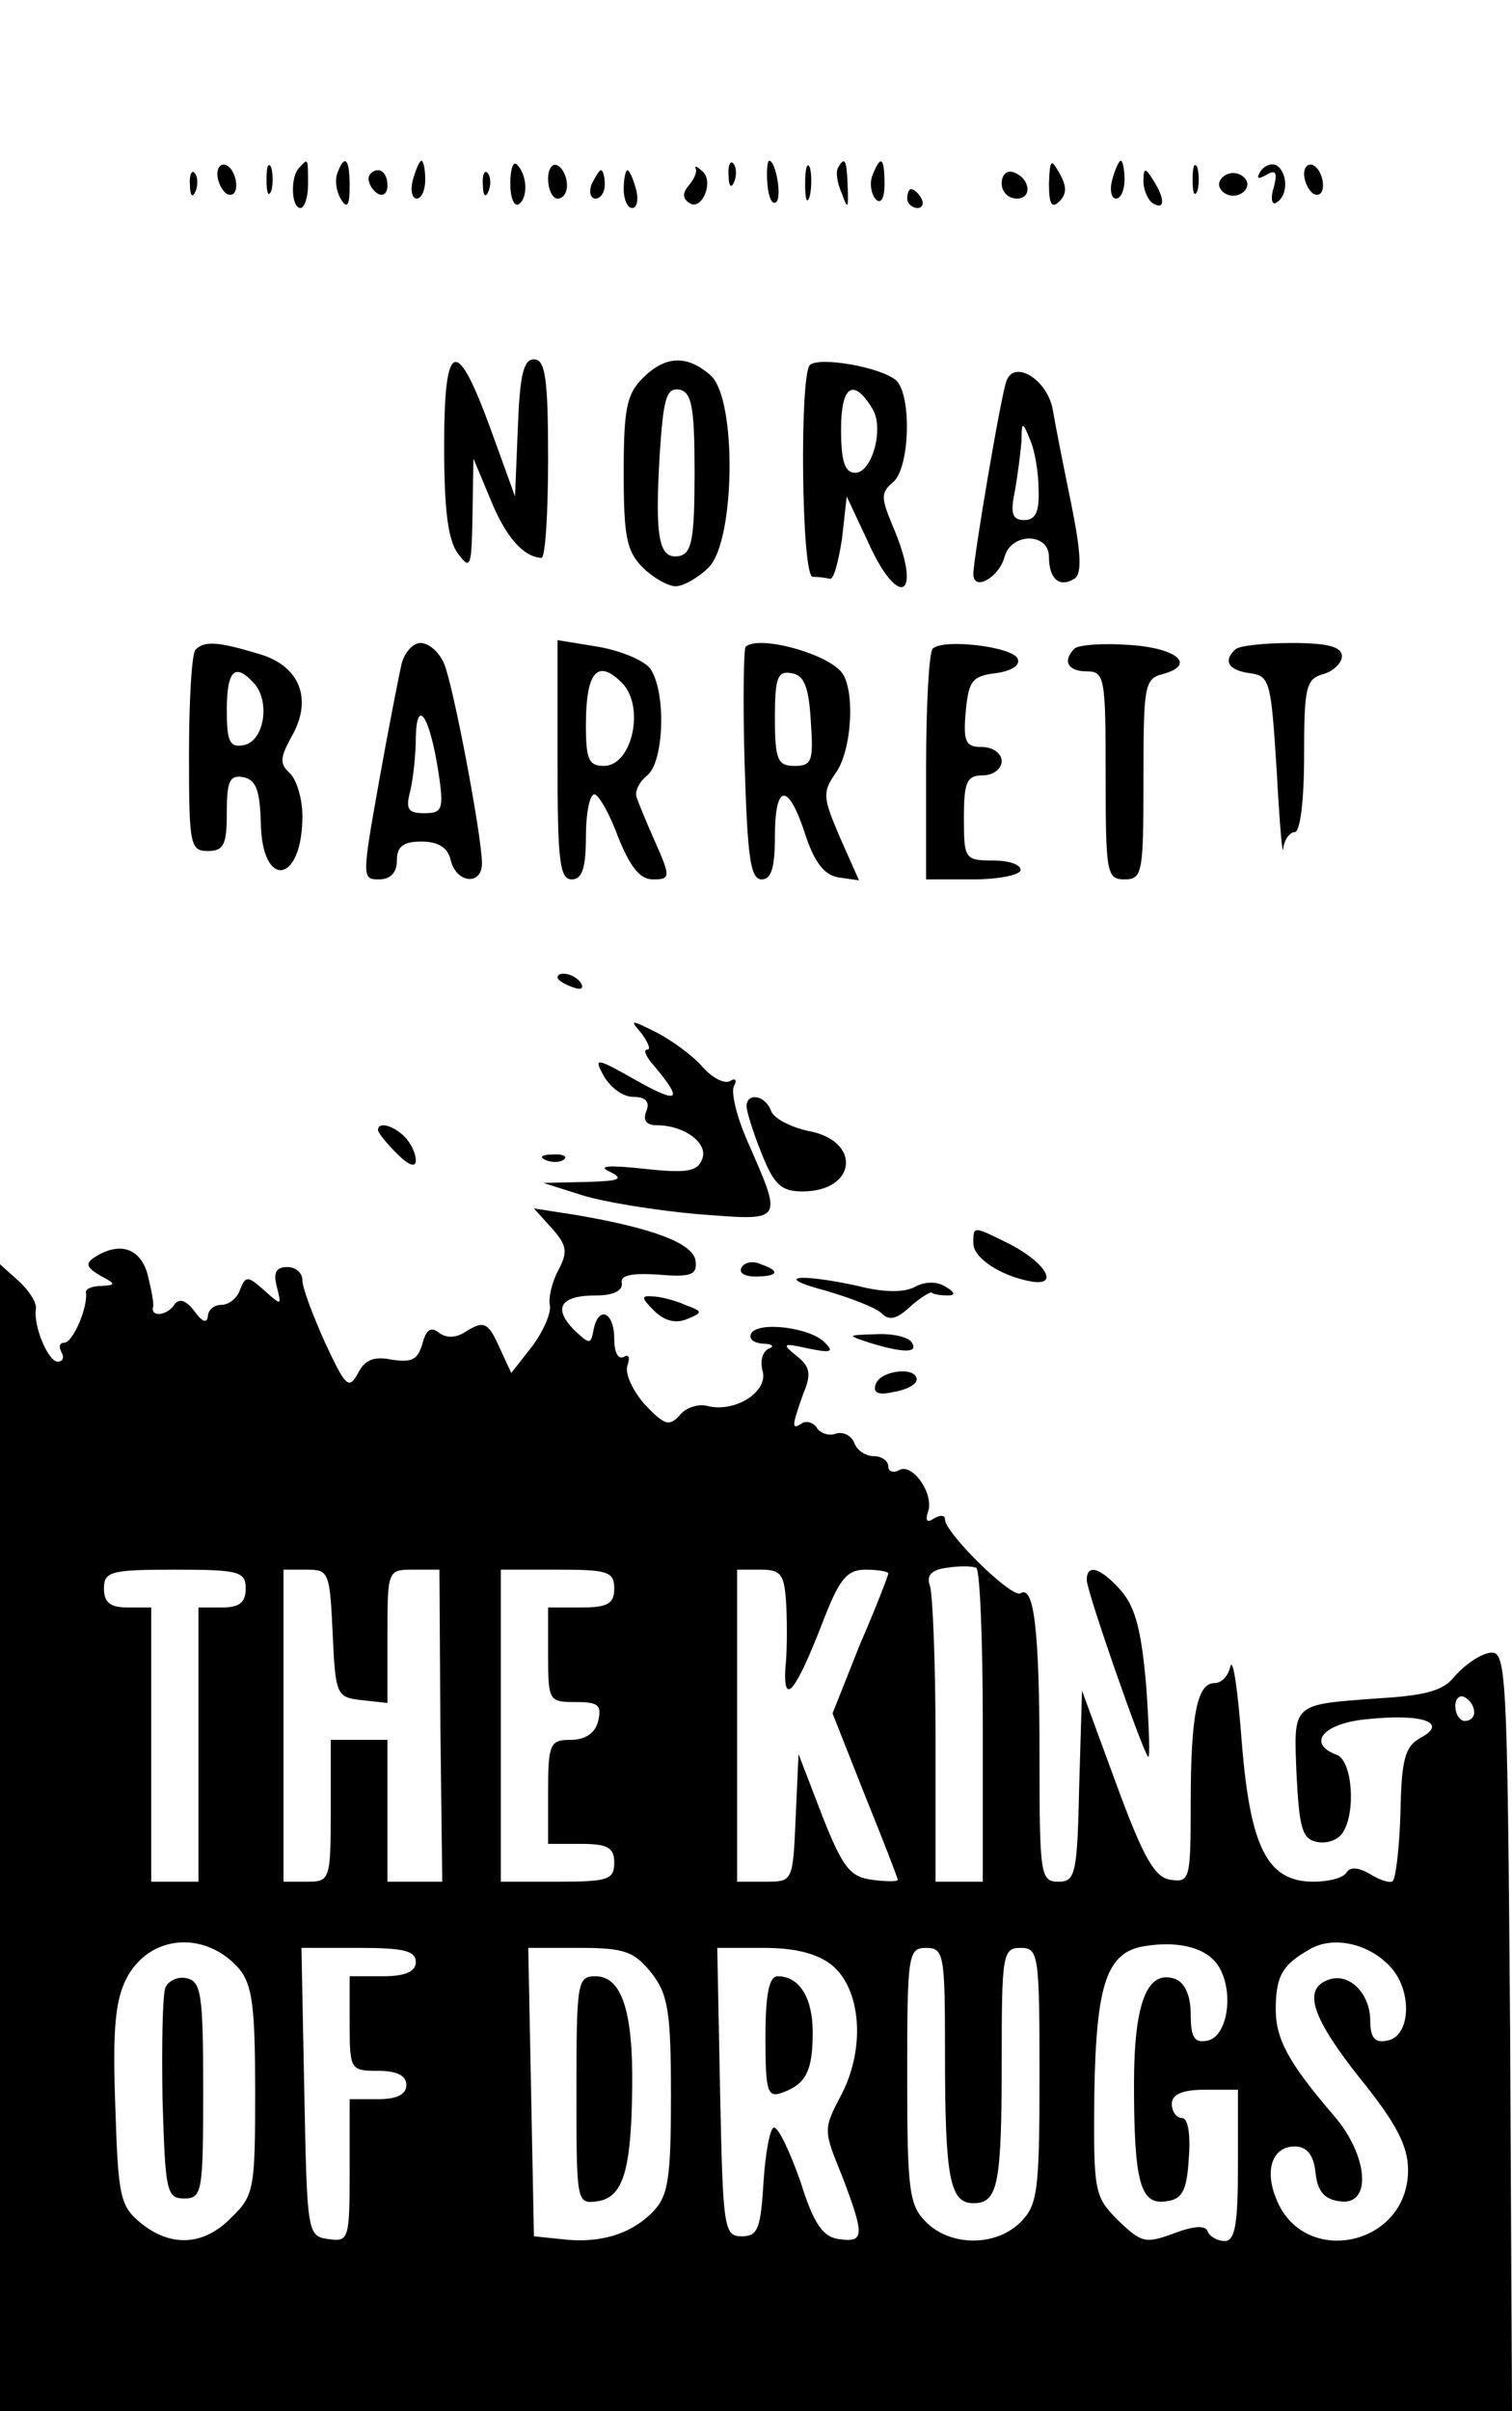 <?xml version="1.0" standalone="no"?>
<!DOCTYPE svg PUBLIC "-//W3C//DTD SVG 20010904//EN"
 "http://www.w3.org/TR/2001/REC-SVG-20010904/DTD/svg10.dtd">
<svg version="1.0" xmlns="http://www.w3.org/2000/svg"
 width="160pt" height="255pt" viewBox="0 0 160 255"
 preserveAspectRatio="xMidYMid meet">

<g transform="translate(0,255) scale(0.1,-0.1)"
fill="#000000" stroke="none">
<path d="M230 2366 c0 -8 5 -18 10 -21 6 -3 10 1 10 9 0 8 -4 18 -10 21 -5 3
-10 -1 -10 -9z"/>
<path d="M282 2360 c0 -14 2 -19 5 -12 2 6 2 18 0 25 -3 6 -5 1 -5 -13z"/>
<path d="M317 2373 c-10 -9 -9 -43 1 -43 4 0 8 11 8 25 0 28 0 28 -9 18z"/>
<path d="M357 2367 c-3 -8 -1 -20 4 -28 6 -10 9 -7 9 14 0 29 -5 35 -13 14z"/>
<path d="M437 2360 c-3 -11 -1 -20 4 -20 5 0 9 9 9 20 0 11 -2 20 -4 20 -2 0
-6 -9 -9 -20z"/>
<path d="M540 2356 c0 -15 4 -25 9 -22 10 7 9 31 -2 42 -4 4 -7 -5 -7 -20z"/>
<path d="M580 2361 c0 -12 5 -21 10 -21 6 0 10 6 10 14 0 8 -4 18 -10 21 -5 3
-10 -3 -10 -14z"/>
<path d="M736 2372 c2 -3 -1 -11 -7 -18 -7 -8 -7 -14 1 -19 13 -8 26 24 13 34
-5 5 -8 6 -7 3z"/>
<path d="M771 2364 c0 -11 3 -14 6 -6 3 7 2 16 -1 19 -3 4 -6 -2 -5 -13z"/>
<path d="M812 2356 c1 -14 5 -23 9 -20 7 4 0 44 -7 44 -2 0 -3 -11 -2 -24z"/>
<path d="M852 2355 c0 -16 2 -22 5 -12 2 9 2 23 0 30 -3 6 -5 -1 -5 -18z"/>
<path d="M887 2373 c-3 -5 -1 -17 4 -28 6 -17 7 -16 6 8 -1 28 -3 32 -10 20z"/>
<path d="M923 2364 c-3 -8 -1 -20 4 -25 5 -5 9 1 9 16 0 29 -4 32 -13 9z"/>
<path d="M1110 2356 c0 -22 3 -27 11 -19 8 8 8 16 0 30 -9 16 -10 14 -11 -11z"/>
<path d="M1177 2360 c-3 -11 -1 -20 4 -20 5 0 9 9 9 20 0 11 -2 20 -4 20 -2 0
-6 -9 -9 -20z"/>
<path d="M1262 2360 c0 -14 2 -19 5 -12 2 6 2 18 0 25 -3 6 -5 1 -5 -13z"/>
<path d="M1334 2369 c-5 -8 -3 -9 6 -4 10 6 12 3 8 -13 -4 -12 -2 -20 3 -16
12 7 12 31 0 39 -5 3 -13 0 -17 -6z"/>
<path d="M1380 2366 c0 -8 5 -18 10 -21 6 -3 10 1 10 9 0 8 -4 18 -10 21 -5 3
-10 -1 -10 -9z"/>
<path d="M201 2354 c0 -11 3 -14 6 -6 3 7 2 16 -1 19 -3 4 -6 -2 -5 -13z"/>
<path d="M390 2361 c0 -6 5 -13 10 -16 6 -3 10 1 10 9 0 9 -4 16 -10 16 -5 0
-10 -4 -10 -9z"/>
<path d="M511 2354 c0 -11 3 -14 6 -6 3 7 2 16 -1 19 -3 4 -6 -2 -5 -13z"/>
<path d="M626 2355 c-3 -8 -1 -15 4 -15 6 0 10 7 10 15 0 8 -2 15 -4 15 -2 0
-6 -7 -10 -15z"/>
<path d="M660 2350 c0 -11 4 -20 9 -20 5 0 7 9 4 20 -3 11 -7 20 -9 20 -2 0
-4 -9 -4 -20z"/>
<path d="M1060 2356 c0 -9 7 -16 16 -16 17 0 14 22 -4 28 -7 2 -12 -3 -12 -12z"/>
<path d="M1210 2358 c0 -9 5 -20 10 -23 13 -8 13 5 0 25 -8 13 -10 13 -10 -2z"/>
<path d="M1290 2355 c0 -6 7 -12 15 -12 8 0 15 6 15 12 0 6 -7 12 -15 12 -8 0
-15 -6 -15 -12z"/>
<path d="M960 2340 c0 -5 5 -10 11 -10 5 0 7 5 4 10 -3 6 -8 10 -11 10 -2 0
-4 -4 -4 -10z"/>
<path d="M470 2078 c0 -67 4 -100 15 -114 13 -17 14 -14 15 41 l1 60 18 -43
c16 -40 35 -61 54 -62 4 0 7 47 7 105 0 85 -3 105 -15 105 -11 0 -15 -17 -17
-72 l-3 -73 -25 69 c-37 102 -50 98 -50 -16z"/>
<path d="M680 2150 c-17 -17 -20 -33 -20 -100 0 -67 3 -83 20 -100 11 -11 27
-20 35 -20 8 0 24 9 35 20 28 28 30 178 2 203 -25 22 -48 21 -72 -3z m55 -100
c0 -70 -3 -85 -16 -88 -22 -4 -26 19 -21 106 4 61 7 72 21 70 13 -3 16 -18 16
-88z"/>
<path d="M857 2164 c-11 -11 -9 -224 3 -224 6 0 13 -1 18 -2 4 -2 9 17 13 42
l5 45 22 -47 c33 -74 59 -60 27 15 -13 31 -13 36 0 47 18 15 20 93 3 108 -17
14 -81 25 -91 16z m66 -46 c13 -20 0 -68 -18 -68 -11 0 -15 12 -15 46 0 46 13
55 33 22z"/>
<path d="M1065 2147 c-6 -16 -35 -188 -35 -204 0 -19 27 -4 33 18 7 26 47 26
47 0 0 -23 11 -33 27 -23 8 5 7 27 -3 77 -8 39 -17 84 -20 102 -6 32 -41 53
-49 30z m34 -114 c1 -24 -3 -33 -15 -33 -13 0 -15 7 -10 31 3 17 6 41 7 53 0
20 1 21 9 1 5 -11 9 -35 9 -52z"/>
<path d="M207 1863 c-4 -3 -7 -53 -7 -110 0 -96 1 -103 20 -103 17 0 20 7 20
41 0 33 3 40 18 37 13 -3 17 -14 18 -48 1 -71 44 -65 44 7 0 18 -6 38 -13 45
-11 10 -11 16 1 38 24 41 9 77 -36 89 -43 13 -56 13 -65 4z m63 -37 c16 -20 9
-60 -12 -64 -15 -3 -18 4 -18 37 0 43 9 51 30 27z"/>
<path d="M425 1848 c-3 -13 -14 -69 -24 -125 -18 -101 -18 -103 0 -103 12 0
19 7 19 20 0 15 7 20 26 20 17 0 28 -6 31 -20 6 -24 33 -27 33 -3 0 28 -30
187 -40 211 -5 12 -16 22 -25 22 -8 0 -17 -10 -20 -22z m39 -115 c6 -39 4 -43
-15 -43 -17 0 -20 4 -15 23 3 12 6 38 6 57 1 44 15 22 24 -37z"/>
<path d="M590 1746 c0 -105 2 -126 15 -126 11 0 15 12 15 45 0 25 4 45 9 45 4
0 16 -20 25 -45 13 -32 23 -45 37 -45 18 0 19 2 3 38 -9 20 -18 42 -20 48 -3
6 2 17 11 24 18 15 20 89 3 113 -7 9 -32 19 -55 23 l-43 7 0 -127z m68 82 c25
-25 11 -88 -19 -88 -16 0 -19 7 -19 43 0 56 12 71 38 45z"/>
<path d="M789 1866 c-2 -2 -3 -59 -1 -125 3 -97 6 -121 18 -121 10 0 14 12 14
45 0 57 14 58 32 3 10 -31 21 -44 36 -46 l21 -3 -20 45 c-18 42 -19 48 -5 68
17 23 21 84 8 105 -13 21 -89 42 -103 29z m69 -79 c3 -42 1 -47 -17 -47 -18 0
-21 6 -21 51 0 43 3 50 18 47 13 -2 18 -15 20 -51z"/>
<path d="M987 1864 c-4 -4 -7 -61 -7 -126 l0 -118 50 0 c28 0 50 5 50 10 0 6
-13 10 -30 10 -29 0 -30 2 -30 45 0 38 3 45 20 45 11 0 20 7 20 15 0 8 -9 15
-21 15 -17 0 -20 5 -17 38 3 32 7 37 31 40 16 2 27 8 24 15 -4 13 -79 22 -90
11z"/>
<path d="M1137 1864 c-13 -13 -7 -24 13 -24 19 0 20 -7 20 -110 0 -103 1 -110
20 -110 19 0 20 7 20 106 0 98 1 106 20 111 37 10 15 28 -36 31 -27 2 -53 0
-57 -4z"/>
<path d="M1307 1863 c-13 -12 -7 -22 16 -25 21 -3 22 -9 28 -103 3 -55 6 -92
7 -82 1 9 7 17 12 17 6 0 10 34 10 81 0 72 2 81 20 86 11 3 20 12 20 19 0 10
-15 14 -53 14 -30 0 -57 -3 -60 -7z"/>
<path d="M590 1516 c0 -2 7 -7 16 -10 8 -3 12 -2 9 4 -6 10 -25 14 -25 6z"/>
<path d="M679 1457 c7 -10 10 -17 6 -17 -5 0 -1 -8 7 -17 31 -37 27 -41 -18
-16 -44 25 -46 25 -35 5 7 -12 20 -22 31 -22 13 0 18 -5 14 -15 -4 -10 0 -15
11 -15 29 0 55 -19 48 -36 -5 -13 -16 -15 -62 -10 -37 4 -49 3 -36 -3 16 -8
11 -10 -25 -11 l-45 -1 41 -13 c22 -7 77 -16 122 -20 92 -7 91 -10 53 77 -12
27 -18 54 -14 59 3 6 1 8 -4 5 -6 -4 -19 3 -29 14 -10 12 -32 28 -49 37 -28
14 -29 14 -16 -1z"/>
<path d="M790 1380 c0 -5 7 -28 16 -50 13 -33 21 -40 43 -40 58 0 63 54 6 64
-18 4 -36 13 -39 21 -6 17 -26 20 -26 5z"/>
<path d="M400 1355 c0 -3 9 -14 20 -25 13 -13 20 -15 20 -7 0 7 -5 18 -12 25
-12 12 -28 16 -28 7z"/>
<path d="M578 1323 c7 -3 16 -2 19 1 4 3 -2 6 -13 5 -11 0 -14 -3 -6 -6z"/>
<path d="M584 1251 c16 -18 17 -25 7 -44 -7 -13 -11 -30 -9 -38 1 -8 -7 -27
-19 -43 l-22 -28 -12 26 c-13 29 -17 30 -39 16 -9 -5 -19 -5 -26 1 -8 6 -13 3
-17 -12 -5 -17 -11 -20 -32 -17 -19 4 -29 0 -36 -14 -10 -18 -13 -15 -35 32
-13 29 -24 58 -24 66 0 8 -7 14 -16 14 -12 0 -15 -6 -11 -21 5 -20 5 -20 -13
-4 -18 16 -20 16 -26 1 -3 -9 -12 -16 -20 -16 -8 0 -14 -6 -14 -12 -1 -8 -6
-6 -14 5 -9 12 -16 14 -21 8 -7 -12 -26 -15 -23 -3 1 4 -2 19 -6 35 -8 27 -29
34 -55 18 -11 -7 -10 -11 5 -20 17 -9 17 -10 1 -11 -9 0 -17 -3 -16 -7 2 -16
-14 -53 -23 -53 -5 0 -6 -4 -3 -10 3 -5 2 -10 -4 -10 -10 0 -26 38 -23 56 1 6
-7 19 -18 29 l-20 18 0 -606 0 -607 800 0 800 0 -2 403 c-3 389 -4 402 -22
399 -11 -2 -26 -13 -36 -24 -12 -16 -31 -21 -80 -24 -94 -7 -91 -4 -88 -81 3
-57 6 -68 22 -71 10 -2 22 2 27 10 14 22 10 75 -6 82 -33 12 -15 34 33 38 58
6 85 -4 55 -20 -16 -9 -20 -22 -21 -78 -1 -37 -5 -70 -8 -73 -2 -3 -13 0 -24
7 -12 7 -21 8 -25 2 -3 -6 -19 -10 -35 -10 -49 0 -67 36 -76 148 -4 53 -9 89
-12 80 -2 -10 -9 -18 -17 -18 -18 0 -25 -33 -25 -128 0 -79 -1 -83 -21 -80
-17 2 -29 23 -58 102 l-36 98 -3 -101 c-2 -93 -4 -101 -22 -101 -19 0 -20 7
-20 133 0 134 -6 181 -20 172 -9 -6 -80 64 -80 78 0 5 -5 5 -12 1 -7 -5 -9 -2
-6 7 7 19 -17 53 -31 44 -6 -3 -11 -1 -11 4 0 6 -7 11 -15 11 -9 0 -18 6 -21
14 -3 8 -12 12 -19 10 -7 -3 -16 0 -20 5 -3 6 -11 9 -16 6 -12 -8 -11 -3 1 31
9 21 7 29 -7 40 -16 13 -15 14 12 8 24 -5 28 -4 18 6 -15 16 -70 23 -78 10 -3
-6 2 -10 12 -11 10 0 13 -3 7 -5 -7 -3 -10 -13 -7 -24 6 -22 -29 -44 -58 -37
-10 3 -24 -2 -30 -10 -11 -12 -16 -10 -37 12 -13 15 -21 33 -18 41 3 9 1 12
-4 9 -6 -3 -10 5 -10 19 0 29 -17 36 -22 9 -3 -15 -4 -15 -21 1 -22 23 -14 36
24 36 18 0 28 5 27 13 -2 8 9 11 39 9 35 -3 41 0 39 15 -3 18 -44 34 -126 48
l-45 7 19 -21z m456 -527 l0 -164 -25 0 -25 0 0 149 c0 82 -3 156 -6 164 -4
11 2 17 18 19 13 2 26 2 31 0 4 -2 7 -77 7 -168z m-780 146 c0 -15 -7 -20 -25
-20 l-25 0 0 -145 0 -145 -25 0 -25 0 0 145 0 145 -25 0 c-18 0 -25 5 -25 20
0 18 7 20 75 20 68 0 75 -2 75 -20z m92 -47 c3 -66 4 -68 31 -71 l27 -3 0 70
c0 71 0 71 28 71 l27 0 1 -165 2 -165 -29 0 -29 0 0 75 0 75 -30 0 -30 0 0
-75 c0 -73 -1 -75 -25 -75 l-25 0 0 165 0 165 25 0 c23 0 24 -3 27 -67z m298
47 c0 -16 -7 -20 -35 -20 l-35 0 0 -50 c0 -49 1 -50 29 -50 24 0 28 -3 24 -20
-3 -13 -14 -20 -29 -20 -22 0 -24 -4 -24 -55 l0 -55 35 0 c28 0 35 -4 35 -20
0 -18 -7 -20 -60 -20 l-60 0 0 165 0 165 60 0 c53 0 60 -2 60 -20z m182 -17
c1 -21 1 -51 -1 -68 -2 -40 11 -24 39 48 18 47 26 57 46 57 13 0 24 -2 24 -4
0 -2 -13 -36 -30 -75 l-29 -73 34 -86 c19 -47 35 -88 35 -90 0 -2 -12 -2 -27
0 -23 3 -31 12 -53 68 l-25 65 -3 -67 c-3 -68 -3 -68 -32 -68 l-30 0 0 165 0
165 25 0 c22 0 25 -5 27 -37z m728 -114 c0 -5 -4 -9 -10 -9 -5 0 -10 7 -10 16
0 8 5 12 10 9 6 -3 10 -10 10 -16z m-1307 -271 c14 -17 17 -40 17 -130 0 -102
-1 -110 -25 -133 -29 -30 -64 -32 -96 -6 -22 18 -24 28 -27 124 -3 81 0 112
12 135 24 46 83 51 119 10z m1038 0 c15 -28 7 -72 -13 -76 -14 -3 -18 3 -18
28 0 19 -6 33 -16 37 -30 11 -44 -25 -44 -111 0 -105 7 -128 34 -124 17 2 22
11 24 46 2 25 -1 42 -7 42 -6 0 -11 7 -11 15 0 10 11 15 35 15 l35 0 0 -80 c0
-62 -3 -80 -14 -80 -8 0 -16 5 -18 10 -2 7 -15 6 -36 -2 -30 -11 -34 -10 -59
14 -25 25 -26 30 -25 134 2 116 13 150 54 156 38 6 68 -3 79 -24z m182 0 c22
-26 19 -72 -5 -76 -13 -3 -18 3 -18 21 0 29 -23 52 -45 43 -27 -10 -16 -41 35
-105 38 -47 50 -71 50 -96 0 -81 -112 -104 -140 -29 -12 30 -3 54 20 54 13 0
20 -9 22 -27 2 -20 9 -29 26 -31 34 -5 30 48 -6 90 -48 56 -62 81 -62 113 0
35 7 47 35 63 26 16 66 6 88 -20z m-1033 7 c0 -10 -11 -15 -35 -15 l-35 0 0
-50 c0 -49 1 -50 30 -50 20 0 30 -5 30 -15 0 -10 -10 -15 -30 -15 l-30 0 0
-76 c0 -72 -1 -75 -22 -72 -23 3 -23 6 -26 156 l-3 152 61 0 c47 0 60 -3 60
-15z m249 -11 c18 -23 21 -41 21 -130 0 -90 -3 -107 -20 -124 -23 -23 -56 -33
-96 -28 l-29 3 -3 153 -3 152 55 0 c47 0 57 -4 75 -26z m191 8 c31 -25 36 -87
11 -136 -20 -38 -20 -38 0 -87 24 -63 24 -71 -3 -67 -17 2 -27 16 -41 61 -11
31 -23 57 -28 57 -4 0 -9 -26 -11 -57 -3 -50 -6 -58 -23 -58 -19 0 -20 8 -23
153 l-3 152 50 0 c32 0 56 -6 71 -18z m120 -94 c0 -131 5 -158 30 -158 26 0
30 19 30 151 0 112 1 119 20 119 19 0 20 -7 20 -135 0 -122 -2 -137 -20 -155
-26 -26 -74 -26 -100 0 -18 18 -20 33 -20 155 0 128 1 135 20 135 19 0 20 -7
20 -112z"/>
<path d="M175 448 c-3 -8 -4 -61 -3 -119 3 -96 4 -104 23 -104 19 0 20 7 20
115 0 101 -2 115 -18 118 -9 2 -19 -3 -22 -10z"/>
<path d="M610 339 c0 -118 0 -120 22 -117 27 4 36 31 37 120 1 81 -11 118 -39
118 -19 0 -20 -6 -20 -121z"/>
<path d="M810 395 c0 -57 2 -64 18 -58 25 9 32 23 32 64 0 36 -14 59 -37 59
-9 0 -13 -18 -13 -65z"/>
<path d="M1030 1235 c0 -15 28 -34 60 -40 31 -6 18 18 -19 38 -42 21 -41 21
-41 2z"/>
<path d="M785 1210 c-4 -6 3 -10 14 -10 25 0 27 6 6 13 -8 4 -17 2 -20 -3z"/>
<path d="M874 1185 c27 -8 53 -18 59 -24 8 -8 16 -6 30 7 10 9 21 16 23 15 2
-2 10 -3 17 -3 8 0 8 3 -2 9 -9 6 -22 6 -33 0 -11 -6 -33 -6 -60 1 -64 14 -91
10 -34 -5z"/>
<path d="M692 1164 c11 -11 23 -14 35 -9 17 7 17 8 -2 15 -11 5 -27 9 -35 9
-12 1 -11 -2 2 -15z"/>
<path d="M920 1130 c36 -11 52 -11 45 0 -3 6 -21 10 -38 9 -31 -1 -31 -1 -7
-9z"/>
<path d="M927 1087 c-4 -10 2 -13 19 -9 13 2 24 8 24 13 0 14 -37 10 -43 -4z"/>
<path d="M1150 879 c0 -12 59 -181 65 -187 2 -2 1 31 -2 74 -5 58 -11 83 -26
101 -22 25 -37 30 -37 12z"/>
</g>
</svg>

